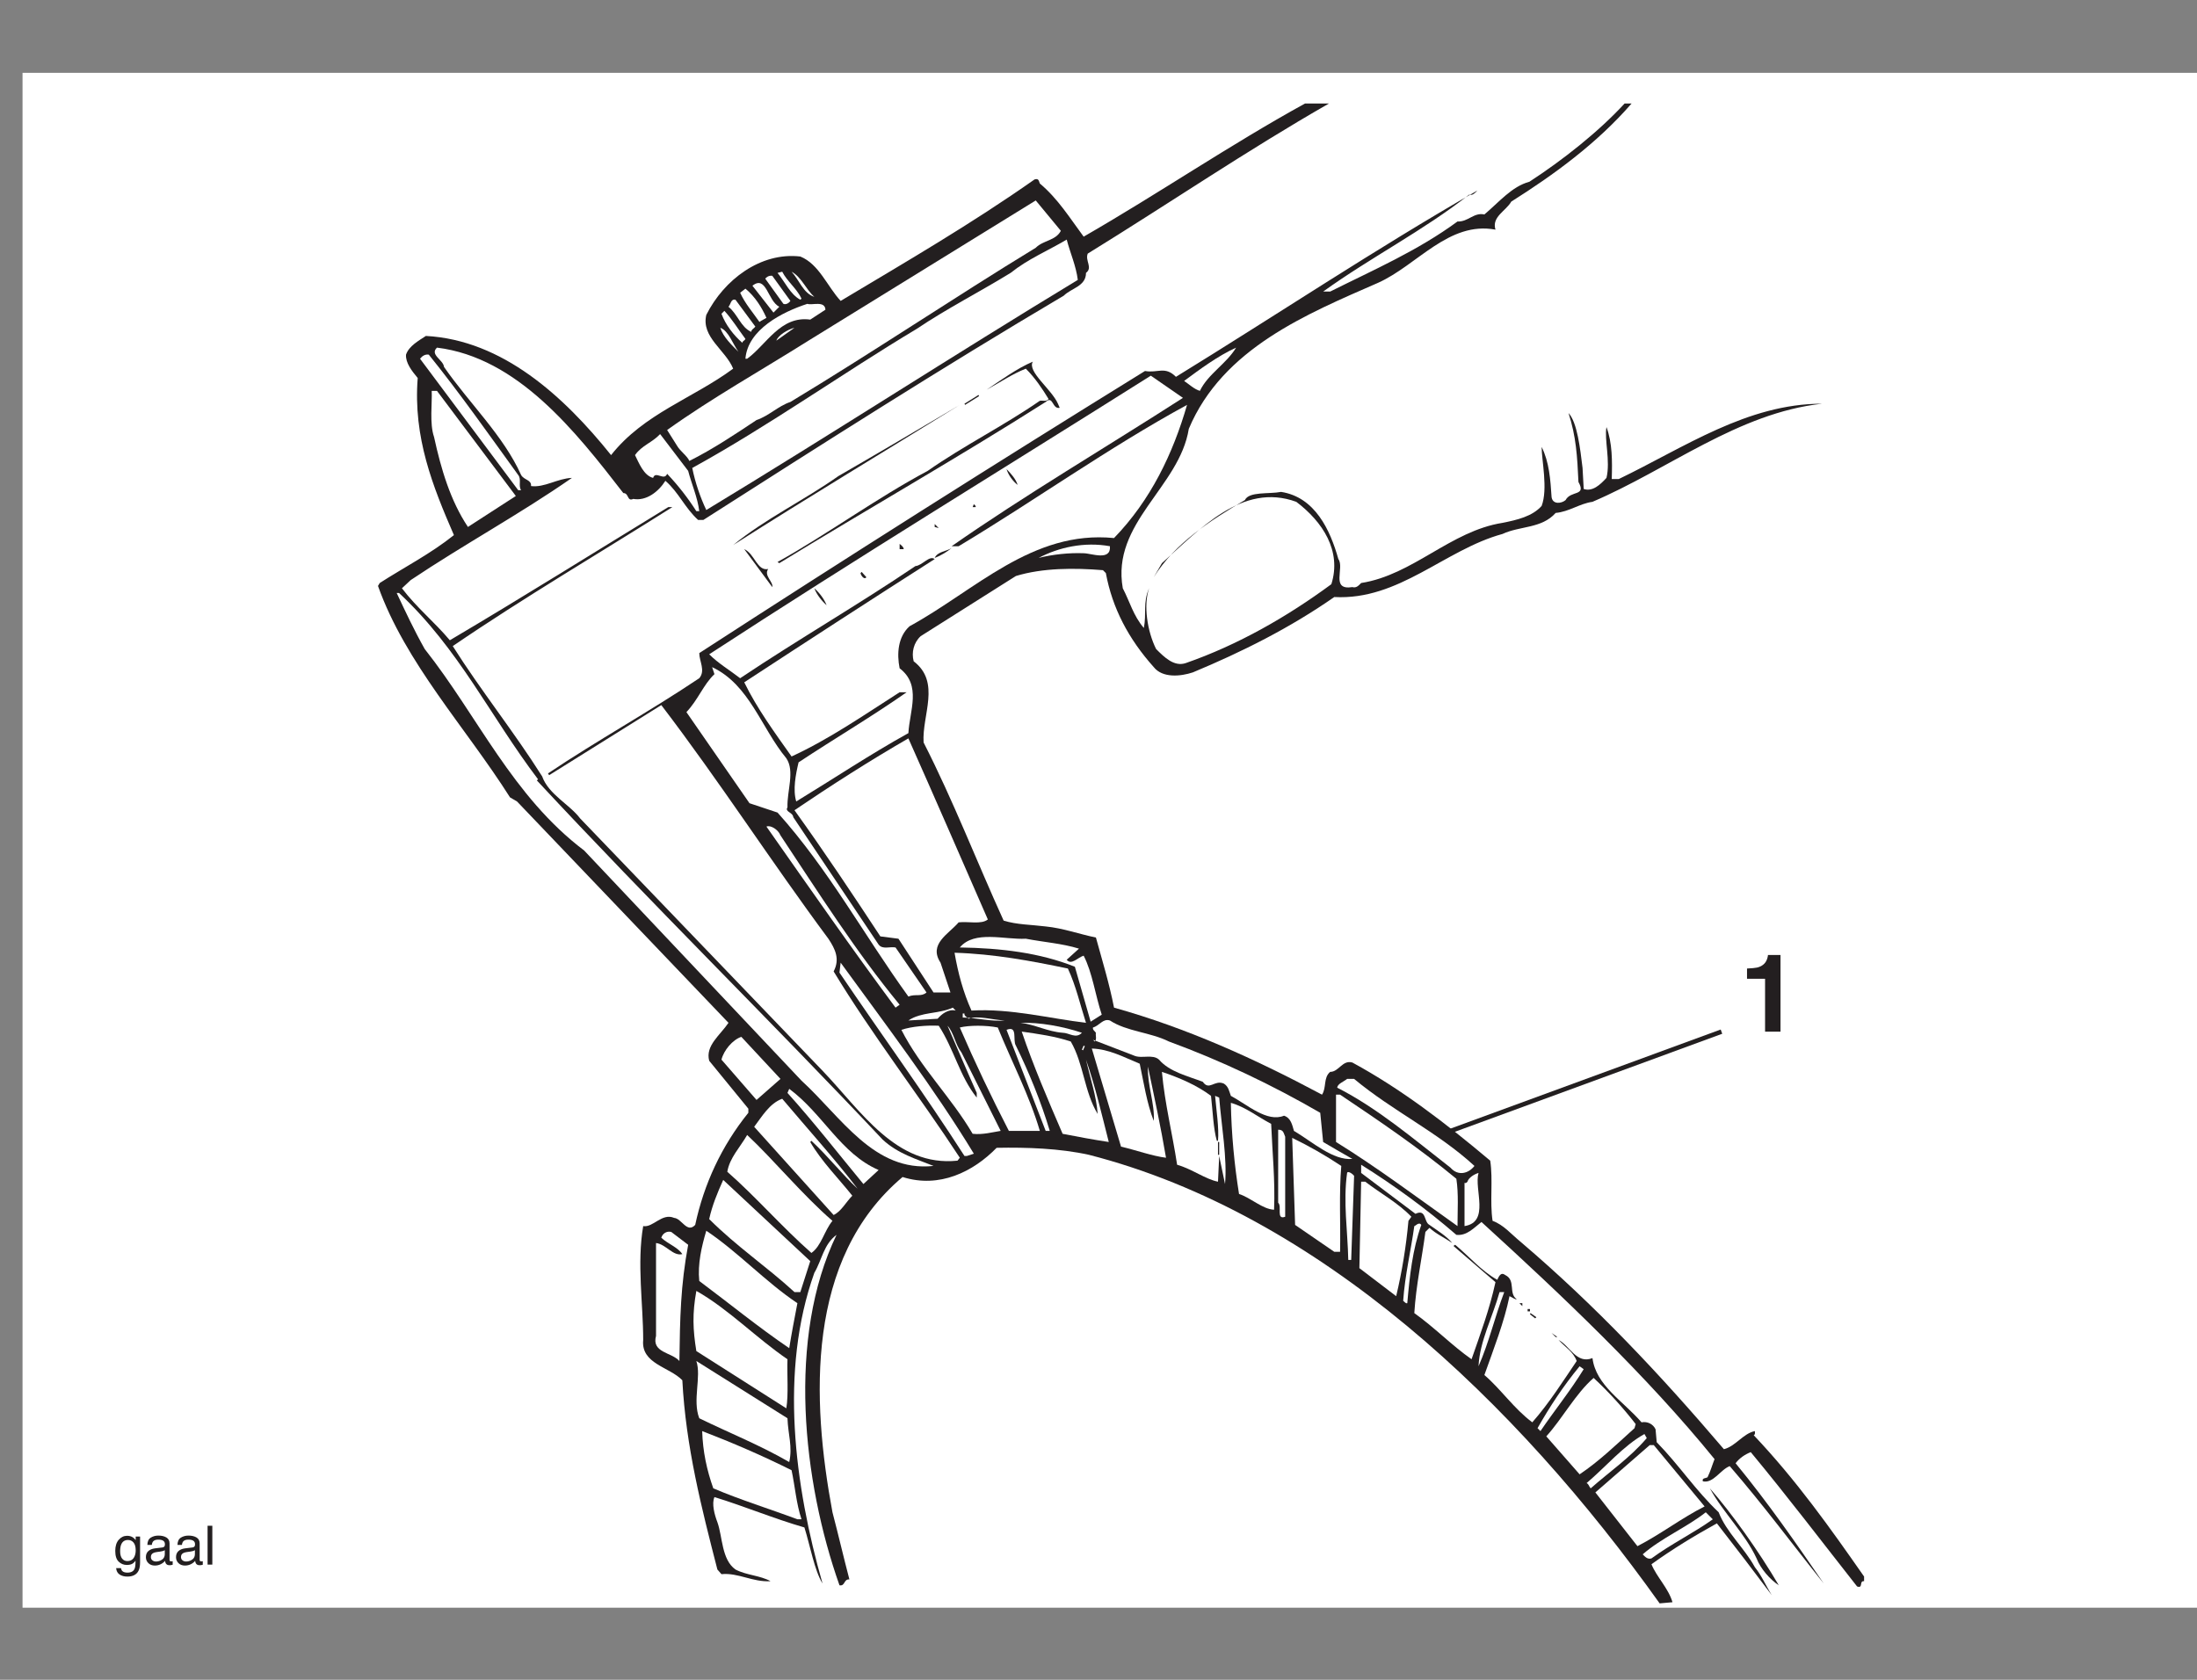 <?xml version="1.0" encoding="UTF-8" standalone="no"?>
<!-- Created with Inkscape (http://www.inkscape.org/) -->

<svg
   xmlns:dc="http://purl.org/dc/elements/1.1/"
   xmlns:cc="http://creativecommons.org/ns#"
   xmlns:rdf="http://www.w3.org/1999/02/22-rdf-syntax-ns#"
   xmlns:svg="http://www.w3.org/2000/svg"
   xmlns="http://www.w3.org/2000/svg"
   xmlns:sodipodi="http://sodipodi.sourceforge.net/DTD/sodipodi-0.dtd"
   xmlns:inkscape="http://www.inkscape.org/namespaces/inkscape"
   id="svg26224"
   version="1.1"
   inkscape:version="0.91 r13725"
   xml:space="preserve"
   width="301.181"
   height="230.315"
   viewBox="0 0 301.181 230.315"
   sodipodi:docname="gaal.svg"><rect x="0" y="0" width="301.181" height="230.315" fill="#808080" stroke="none"/><defs
     id="defs26228"><clipPath
       clipPathUnits="userSpaceOnUse"
       id="clipPath26240"><path
         d="m 0,184.252 240.945,0 L 240.945,0 0,0 0,184.252 Z"
         id="path26242"
         inkscape:connector-curvature="0" /></clipPath></defs><sodipodi:namedview
     pagecolor="#ffffff"
     bordercolor="#666666"
     borderopacity="1"
     objecttolerance="10"
     gridtolerance="10"
     guidetolerance="10"
     inkscape:pageopacity="0"
     inkscape:pageshadow="2"
     inkscape:window-width="640"
     inkscape:window-height="480"
     id="namedview26226"
     showgrid="false"
     inkscape:zoom="3.8599309"
     inkscape:cx="150.59062"
     inkscape:cy="115.1575"
     inkscape:window-x="0"
     inkscape:window-y="0"
     inkscape:window-maximized="1"
     inkscape:current-layer="g26232" /><g
     id="g26232"
     inkscape:groupmode="layer"
     inkscape:label="gaal"
     transform="matrix(1.25,0,0,-1.25,0,230.315)"><path
       d="m 2.472,7.909 238.473,0 0,168.355 -238.473,0 0,-168.355 z"
       style="fill:#ffffff;fill-opacity:1;fill-rule:nonzero;stroke:none"
       id="path26234"
       inkscape:connector-curvature="0" /><g
       id="g26236"><g
         id="g26238"
         clip-path="url(#clipPath26240)"><g
           id="g26244"
           transform="translate(204.434,10.815)"><path
             d="m 0,0 c -0.575,0.063 -0.062,-0.833 -0.769,-0.576 -3.78,4.804 -7.623,9.865 -11.66,14.733 -0.638,-0.255 -1.216,-0.639 -1.664,-1.217 3.524,-4.291 6.599,-8.712 9.672,-13.196 -3.33,4.163 -6.598,8.584 -10.313,12.877 -1.025,-0.385 -1.794,-1.922 -2.948,-1.666 -0.128,0.384 0.322,0.319 0.513,0.448 0.321,0.642 0.513,1.345 0.769,1.987 -7.495,9.225 -16.785,18.003 -25.562,26.01 -0.832,-0.642 -1.601,-1.537 -2.754,-1.41 -3.331,2.883 -6.855,5.447 -10.442,7.689 l 0,-0.898 5.957,-4.484 c 1.217,0.576 0.896,-0.897 1.537,-1.217 0.896,-0.641 1.859,-1.217 2.5,-1.987 -0.834,0.577 -1.73,0.962 -2.5,1.665 l -0.447,-0.447 c -0.385,-2.948 -1.026,-5.831 -1.217,-8.905 2.176,-1.539 4.164,-3.588 6.278,-5.061 0.96,2.755 1.986,5.509 2.624,8.457 l -4.612,3.971 0.193,0.127 c 1.538,-1.28 2.883,-2.88 4.613,-3.842 0.193,0.384 0.384,0.896 0.897,0.512 1.153,-0.576 0.321,-1.986 1.219,-2.627 0,-0.127 -0.515,0.193 -0.772,0.322 -0.575,-2.82 -1.729,-5.767 -2.755,-8.65 1.795,-1.538 3.268,-3.716 5.255,-5.189 1.859,2.114 3.396,4.549 4.869,6.726 -0.385,1.027 -1.218,1.475 -1.985,2.307 1.217,-0.641 1.985,-2.691 3.715,-1.987 0.385,-3.01 3.331,-4.676 5.381,-7.046 0.64,0.127 1.279,-0.193 1.539,-0.769 l 0.125,-1.41 c 2.501,-2.562 4.229,-5.254 6.794,-7.687 0.832,-2.178 2.817,-3.909 3.971,-6.024 0.769,-0.959 1.216,-2.05 1.857,-3.073 -1.922,2.562 -3.971,5.253 -6.022,7.879 -2.433,-1.344 -4.869,-2.819 -7.175,-4.484 0.575,-1.41 1.857,-2.627 2.306,-4.165 l -1.409,-0.127 c -15.694,22.038 -37.35,42.731 -62.591,49.202 -3.203,0.705 -6.792,0.832 -10.122,0.768 -2.564,-2.626 -6.279,-4.484 -10.315,-3.203 -10.635,-8.97 -9.995,-24.408 -7.688,-36.773 0.64,-2.436 1.217,-4.934 1.858,-7.369 -0.641,0.065 -0.449,-0.767 -1.09,-0.639 -4.036,11.403 -5.765,27.163 -0.32,38.438 -1.409,-1.024 -1.602,-2.754 -2.435,-4.164 -3.843,-10.762 -2.178,-23.319 0.897,-34.082 -0.897,1.474 -1.345,4.1 -1.986,6.15 -3.331,0.96 -6.534,2.307 -9.866,3.332 -0.32,-0.706 0,-1.922 0.321,-2.755 0.577,-1.603 0.449,-4.101 1.986,-5.19 1.217,-0.641 2.691,-0.641 3.844,-1.281 -1.923,-0.129 -3.588,0.961 -5.381,0.77 l -0.449,0.511 c -1.73,6.728 -3.46,13.453 -3.844,20.758 -1.409,1.473 -4.549,1.793 -4.293,4.42 0,3.973 -0.704,8.394 0,12.491 1.089,-0.192 2.05,1.475 3.396,0.899 0.833,-0.065 1.409,-1.731 2.307,-0.769 0.96,4.483 2.883,8.649 5.83,12.3 l 0,0.448 -4.293,5.254 c -0.448,1.665 1.217,2.819 2.114,4.165 l -23.192,24.28 -0.768,0.448 c -4.869,7.688 -11.468,14.735 -14.479,23.192 l 0.192,0.321 c 2.69,1.729 5.574,3.203 8.136,5.253 -2.306,5.317 -4.484,10.698 -3.972,17.233 -0.641,0.769 -1.345,1.666 -1.281,2.563 0.321,0.961 1.409,1.537 2.178,2.051 8.393,-0.449 15.119,-6.599 20.31,-13.07 3.586,4.548 8.968,6.214 13.389,9.482 -0.833,2.05 -3.524,3.458 -2.947,5.894 1.921,3.843 5.958,6.919 10.314,6.406 2.05,-0.833 2.947,-3.268 4.421,-4.869 7.175,4.293 14.349,8.457 21.269,13.326 0.449,0.128 0.449,-0.128 0.577,-0.449 1.986,-1.665 3.331,-3.844 4.805,-5.83 8.136,4.677 16.016,10.058 24.28,14.607 l 2.626,0 c -8.967,-5.126 -17.617,-11.019 -26.458,-16.465 -0.32,-0.768 0.577,-1.537 -0.191,-2.114 0,-1.474 -1.602,-1.665 -2.436,-2.498 -13.325,-7.88 -26.395,-16.209 -39.527,-24.602 l -0.577,0 c -1.474,1.345 -2.114,3.011 -3.588,4.292 -0.769,-1.216 -2.114,-2.242 -3.523,-1.985 -0.705,-0.32 -0.45,0.641 -1.09,0.641 -5.254,6.79 -11.595,14.862 -20.436,15.952 -0.833,-0.769 0.703,-1.345 0.769,-2.114 2.754,-3.973 6.533,-7.56 8.455,-11.853 0.321,-0.576 1.154,-0.512 1.09,-1.217 1.474,-0.192 2.883,0.833 4.485,0.897 -5.703,-3.971 -11.852,-7.304 -17.683,-11.211 l -0.96,-0.897 c 1.601,-2.114 3.523,-3.652 5.253,-5.702 8.136,4.805 15.888,9.674 23.96,14.607 l 0.449,0 c -8.008,-5.061 -16.208,-9.866 -24.089,-15.247 3.075,-4.87 6.727,-9.418 9.802,-14.287 0.705,-1.987 3.011,-3.075 4.165,-4.613 l 26.586,-27.677 c 4.228,-4.421 8.073,-10.569 14.8,-9.866 l 0.256,0.321 c -4.484,6.856 -9.609,13.454 -13.838,20.437 0.704,1.345 0.192,2.435 -0.577,3.588 -6.279,8.457 -11.915,17.233 -18.322,25.625 -4.101,-2.561 -8.2,-5.124 -12.3,-7.687 l -0.129,0.193 c 5.445,3.651 11.148,6.791 16.592,10.442 0.705,0.833 0,1.857 0,2.755 16.21,10.506 32.611,20.885 48.882,30.943 1.41,-0.256 2.179,0.577 3.395,-0.64 11.15,6.855 21.784,13.966 33.06,20.436 -0.257,-0.256 -0.513,-0.576 -0.898,-0.448 -5.062,-3.972 -10.762,-6.855 -16.017,-10.635 l 0.769,0 c 4.74,2.371 9.612,4.485 13.966,7.688 1.154,-0.064 1.795,1.025 2.946,0.769 1.604,1.345 3.012,3.075 4.935,3.587 3.651,2.371 7.623,5.51 10.443,8.585 l 0.767,0 c -3.778,-4.356 -8.521,-7.816 -13.196,-10.762 -0.577,-1.027 -2.177,-1.667 -1.732,-3.076 -5.123,0.962 -8.584,-3.908 -12.874,-5.83 -7.754,-3.396 -17.043,-7.175 -20.759,-16.016 -1.025,-6.406 -8.52,-10.315 -7.239,-17.49 0.769,-1.473 1.154,-3.011 2.308,-4.356 0.319,1.601 -0.13,2.754 0.575,4.356 -0.641,-1.858 -0.193,-4.741 0.769,-6.662 0.896,-0.898 1.986,-1.987 3.267,-1.539 5.702,1.986 11.083,5.061 15.953,8.649 1.153,3.652 -0.962,6.855 -3.845,9.034 -5.957,2.178 -10.633,-3.076 -14.736,-6.727 l -0.894,-1.538 c 2.37,3.78 6.213,6.214 9.993,8.456 0.448,0.961 2.627,0.641 3.971,0.898 3.715,-0.577 5.382,-4.165 6.279,-7.367 0.706,-0.962 -0.897,-3.46 1.538,-3.076 0.448,-0.128 0.704,0.192 0.962,0.449 5.701,0.896 9.801,5.701 15.504,6.598 1.6,0.32 3.266,0.705 4.29,1.858 0.707,1.859 0,4.997 0,6.471 0.835,-1.666 0.963,-3.588 1.091,-5.51 0.127,-0.833 1.088,-0.704 1.536,-0.321 0.577,1.09 2.307,0.386 1.41,1.987 -0.128,2.819 -0.257,4.997 -1.089,7.56 0.961,-1.026 1.281,-3.909 1.539,-6.023 l 0.127,-2.305 c 0.961,-0.321 1.793,0.447 2.497,1.216 0.449,1.858 -0.254,4.229 0,5.574 0.641,-1.73 0.641,-3.716 0.578,-5.702 l 0.769,0 c 7.176,3.46 14.093,8.265 22.295,8.265 -9.225,-1.025 -16.785,-7.176 -25.178,-10.763 -1.41,-0.192 -2.564,-1.09 -4.036,-1.218 -1.539,-1.73 -3.908,-1.409 -5.829,-2.306 -6.344,-1.731 -11.341,-7.303 -18.451,-6.919 -4.87,-3.395 -10.123,-6.022 -15.506,-8.264 -1.344,-0.449 -3.33,-0.641 -4.29,0.576 -2.755,3.075 -4.55,6.47 -5.255,10.315 l -0.32,0.319 c -3.139,0.257 -6.599,0.257 -9.545,-0.639 l -10.443,-6.599 c -0.769,-0.705 -1.026,-1.794 -0.769,-2.756 3.011,-2.305 0.897,-5.893 1.088,-8.904 3.268,-6.407 5.831,-13.069 8.778,-19.54 1.409,-0.448 3.075,-0.448 4.613,-0.641 1.921,-0.192 3.651,-0.833 5.509,-1.217 0.705,-2.562 1.473,-5.061 1.985,-7.688 8.01,-2.242 15.506,-5.639 22.81,-9.545 0.511,0.768 0.126,1.859 0.895,2.498 0.961,0 1.346,1.345 2.435,1.026 5.318,-2.884 10.25,-6.663 15.118,-10.765 0.322,-2.113 -0.062,-4.483 0.257,-6.598 1.219,-0.448 1.985,-1.41 3.076,-2.305 8.199,-6.984 15.247,-14.48 22.294,-22.744 1.282,0.321 2.114,1.729 3.396,1.986 0,-0.128 0.065,-0.385 -0.128,-0.449 C -7.43,11.083 -3.715,5.831 0,0.512 L 0,0 Z"
             style="fill:#231f20;fill-opacity:1;fill-rule:nonzero;stroke:none"
             id="path26246"
             inkscape:connector-curvature="0" /></g><g
           id="g26248"
           transform="translate(192.645,13.313)"><path
             d="M 0,0 C -1.279,2.755 -3.651,4.997 -5.125,7.687 -2.755,4.997 0.257,0.768 2.436,-2.947 1.473,-2.308 0.45,-1.154 0,0"
             style="fill:#231f20;fill-opacity:1;fill-rule:nonzero;stroke:none"
             id="path26250"
             inkscape:connector-curvature="0" /></g><g
           id="g26252"
           transform="translate(181.114,13.313)"><path
             d="M 0,0 C -0.448,-0.129 -0.704,0.192 -0.96,0.448 1.091,2.24 3.846,3.395 5.959,5.061 l 0.77,-0.77 C 4.678,2.817 2.179,1.601 0,0"
             style="fill:#ffffff;fill-opacity:1;fill-rule:nonzero;stroke:none"
             id="path26254"
             inkscape:connector-curvature="0" /></g><g
           id="g26256"
           transform="translate(179.578,14.658)"><path
             d="m 0,0 -4.614,5.894 5.96,5.189 0.447,0 5.574,-6.726 C 4.932,3.14 2.498,1.28 0,0"
             style="fill:#ffffff;fill-opacity:1;fill-rule:nonzero;stroke:none"
             id="path26258"
             inkscape:connector-curvature="0" /></g><g
           id="g26260"
           transform="translate(174.451,21)"><path
             d="m 0,0 c -0.191,0.193 -0.191,0.449 -0.447,0.578 2.114,1.792 4.036,4.1 6.342,5.38 L 6.15,5.511 C 4.293,3.332 2.179,1.923 0,0"
             style="fill:#ffffff;fill-opacity:1;fill-rule:nonzero;stroke:none"
             id="path26262"
             inkscape:connector-curvature="0" /></g><g
           id="g26264"
           transform="translate(179.257,27.6)"><path
             d="m 0,0 c -1.986,-1.794 -3.908,-3.652 -6.022,-5.062 l -3.652,4.165 c 1.794,1.985 3.204,4.676 5.19,6.407 1.729,-1.603 3.33,-3.396 4.612,-5.062 L 0,0 Z"
             style="fill:#ffffff;fill-opacity:1;fill-rule:nonzero;stroke:none"
             id="path26266"
             inkscape:connector-curvature="0" /></g><g
           id="g26268"
           transform="translate(168.942,27.279)"><path
             d="M 0,0 -0.32,0.32 C 1.024,2.689 2.499,4.934 4.292,7.111 L 4.741,6.791 C 3.331,4.484 1.473,2.179 0,0"
             style="fill:#ffffff;fill-opacity:1;fill-rule:nonzero;stroke:none"
             id="path26270"
             inkscape:connector-curvature="0" /></g><g
           id="g26272"
           transform="translate(170.16,38.041)"><path
             d="m 0,0 0.641,-0.447 -0.193,0 L 0,0 Z"
             style="fill:#231f20;fill-opacity:1;fill-rule:nonzero;stroke:none"
             id="path26274"
             inkscape:connector-curvature="0" /></g><g
           id="g26276"
           transform="translate(168.492,39.772)"><path
             d="M 0,0 -0.126,-0.128 -0.702,0.32 -0.64,0.449 0,0 Z"
             style="fill:#231f20;fill-opacity:1;fill-rule:nonzero;stroke:none"
             id="path26278"
             inkscape:connector-curvature="0" /></g><path
           d="m 167.534,40.413 0.256,0 0,0.256 -0.256,0 0,-0.256 z"
           style="fill:#231f20;fill-opacity:1;fill-rule:nonzero;stroke:none"
           id="path26280"
           inkscape:connector-curvature="0" /><g
           id="g26282"
           transform="translate(166.637,41.309)"><path
             d="m 0,0 0.319,0 0,-0.32 L 0,0 Z"
             style="fill:#231f20;fill-opacity:1;fill-rule:nonzero;stroke:none"
             id="path26284"
             inkscape:connector-curvature="0" /></g><g
           id="g26286"
           transform="translate(162.15,34.391)"><path
             d="m 0,0 c 0.13,2.754 1.538,5.381 2.307,8.136 l 0.513,0 C 1.795,5.445 1.154,2.627 0,0"
             style="fill:#ffffff;fill-opacity:1;fill-rule:nonzero;stroke:none"
             id="path26288"
             inkscape:connector-curvature="0" /></g><g
           id="g26290"
           transform="translate(160.614,49.765)"><path
             d="M 0,0 0,4.742 C 0.191,4.678 0.256,4.806 0.32,4.871 0.447,5.319 1.089,5.703 1.536,5.831 1.025,4.036 2.817,0.45 0,0"
             style="fill:#ffffff;fill-opacity:1;fill-rule:nonzero;stroke:none"
             id="path26292"
             inkscape:connector-curvature="0" /></g><g
           id="g26294"
           transform="translate(159.076,56.172)"><path
             d="m 0,0 c -4.037,3.141 -8.008,6.536 -12.429,8.777 0.066,0.449 0.706,0.641 1.089,0.961 l 0.769,0 C -6.343,6.214 -1.41,3.908 2.627,0.192 1.985,-0.64 0.835,-0.961 0,0"
             style="fill:#ffffff;fill-opacity:1;fill-rule:nonzero;stroke:none"
             id="path26296"
             inkscape:connector-curvature="0" /></g><g
           id="g26298"
           transform="translate(159.845,49.765)"><path
             d="m 0,0 c -4.421,3.141 -8.776,6.407 -13.323,9.226 l 0,5.191 0.445,0 C -8.584,11.533 -4.228,8.586 -0.127,5.19 0.129,3.525 0,1.73 0,0"
             style="fill:#ffffff;fill-opacity:1;fill-rule:nonzero;stroke:none"
             id="path26300"
             inkscape:connector-curvature="0" /></g><g
           id="g26302"
           transform="translate(154.336,41.309)"><path
             d="m 0,0 c -0.193,-0.062 -0.321,0.192 -0.449,0.257 0.193,2.819 0.834,5.445 1.219,8.199 0.126,0 0.511,0.515 0.767,0.13 C 0.576,5.894 0.256,2.948 0,0"
             style="fill:#ffffff;fill-opacity:1;fill-rule:nonzero;stroke:none"
             id="path26304"
             inkscape:connector-curvature="0" /></g><g
           id="g26306"
           transform="translate(154.464,50.343)"><path
             d="m 0,0 c -0.256,-2.818 -0.704,-5.574 -1.345,-8.264 l -4.036,3.074 0.193,9.483 0.448,0 C -3.074,3.011 -1.153,1.985 0.319,0.448 L 0,0 Z"
             style="fill:#ffffff;fill-opacity:1;fill-rule:nonzero;stroke:none"
             id="path26308"
             inkscape:connector-curvature="0" /></g><g
           id="g26310"
           transform="translate(147.865,46.051)"><path
             d="M 0,0 C -0.064,3.203 -0.576,6.341 -0.129,9.545 -0.064,9.802 0.448,9.481 0.64,9.225 L 0.32,0 0,0 Z"
             style="fill:#ffffff;fill-opacity:1;fill-rule:nonzero;stroke:none"
             id="path26312"
             inkscape:connector-curvature="0" /></g><g
           id="g26314"
           transform="translate(141.907,60.208)"><path
             d="M 0,0 C -0.191,0.642 -0.32,1.41 -1.089,1.667 -2.946,0.897 -5.125,2.884 -6.92,3.844 -7.111,4.357 -7.174,4.87 -7.689,5.189 -8.712,5.64 -9.29,4.357 -9.994,5.382 c -1.665,0.64 -3.652,1.09 -4.805,2.434 -0.705,0.642 -1.922,0.064 -2.756,0.45 l -4.484,1.727 0.192,-0.19 c 0.257,0.257 0.065,0.64 0.128,0.961 -0.128,0.192 -0.384,0.32 -0.32,0.577 0.705,0.191 1.09,1.024 1.858,0.768 1.858,-1.217 4.421,-1.282 6.472,-2.306 C -7.945,7.688 -2.434,5.062 2.883,1.986 l 0.319,-3.204 c 1.09,-0.639 2.18,-1.28 3.204,-1.857 C 4.292,-3.268 2.051,-1.218 0,0"
             style="fill:#ffffff;fill-opacity:1;fill-rule:nonzero;stroke:none"
             id="path26316"
             inkscape:connector-curvature="0" /></g><g
           id="g26318"
           transform="translate(146.967,46.947)"><path
             d="m 0,0 -0.639,0 -4.293,2.947 -0.319,9.546 C -3.394,11.596 -1.602,10.57 0.131,9.417 -0.127,6.343 0.064,3.14 0,0"
             style="fill:#ffffff;fill-opacity:1;fill-rule:nonzero;stroke:none"
             id="path26320"
             inkscape:connector-curvature="0" /></g><g
           id="g26322"
           transform="translate(140.946,50.791)"><path
             d="m 0,0 c -1.024,-0.386 -0.321,1.153 -0.769,1.537 l 0,8.01 C -0.192,9.547 -0.192,9.225 0,8.776 L 0,0 Z"
             style="fill:#ffffff;fill-opacity:1;fill-rule:nonzero;stroke:none"
             id="path26324"
             inkscape:connector-curvature="0" /></g><g
           id="g26326"
           transform="translate(139.728,51.56)"><path
             d="m 0,0 c -1.28,0.064 -2.499,1.282 -3.844,1.73 -0.512,3.204 -0.832,6.534 -0.897,9.995 1.603,-0.45 2.948,-1.538 4.421,-2.307 C -0.191,6.279 0.127,3.268 0,0"
             style="fill:#ffffff;fill-opacity:1;fill-rule:nonzero;stroke:none"
             id="path26328"
             inkscape:connector-curvature="0" /></g><g
           id="g26330"
           transform="translate(131.592,141.379)"><path
             d="M 0,0 C -0.641,0.192 -1.154,0.705 -1.729,1.089 0,2.37 1.985,3.844 3.974,4.741 2.884,2.947 0.897,1.858 0,0"
             style="fill:#ffffff;fill-opacity:1;fill-rule:nonzero;stroke:none"
             id="path26332"
             inkscape:connector-curvature="0" /></g><g
           id="g26334"
           transform="translate(133.708,57.454)"><path
             d="m 0,0 -0.131,-2.818 c -1.343,0.255 -2.88,1.409 -4.483,1.857 -0.513,3.396 -1.345,6.663 -1.667,10.187 1.923,-0.64 3.845,-1.475 5.384,-2.628 0.191,-1.666 0.254,-3.587 0.64,-4.932 l 0.126,0 C 0,3.011 -0.322,5.124 -0.449,6.598 L 0,6.406 C 0.254,3.267 0.895,-0.256 0.641,-3.076 L 0,0 Z"
             style="fill:#ffffff;fill-opacity:1;fill-rule:nonzero;stroke:none"
             id="path26336"
             inkscape:connector-curvature="0" /></g><path
           d="m 133.577,58.99 0.131,0 0,-1.408 -0.131,0 0,1.408 z"
           style="fill:#231f20;fill-opacity:1;fill-rule:nonzero;stroke:none"
           id="path26338"
           inkscape:connector-curvature="0" /><g
           id="g26340"
           transform="translate(122.174,125.234)"><path
             d="m 0,0 c -8.968,0.897 -15.247,-5.765 -22.422,-9.673 -1.281,-1.153 -1.41,-3.012 -1.09,-4.613 2.435,-1.858 1.09,-4.677 0.962,-7.111 -4.164,-2.307 -8.2,-4.998 -12.301,-7.496 -0.384,1.282 -0.064,2.947 0.257,4.292 3.971,2.628 8.008,4.997 11.851,7.688 l -0.769,0 c -3.907,-2.498 -7.687,-5.125 -11.851,-7.046 -1.858,2.626 -3.78,5.252 -5.19,8.136 7.048,4.612 14.159,9.225 20.886,13.518 -0.577,0.448 -1.345,-0.705 -2.115,-0.77 -6.341,-4.292 -12.812,-8.008 -19.219,-12.3 -1.153,0.896 -2.371,1.602 -3.395,2.626 16.016,10.444 32.289,20.374 48.432,30.56 L 7.561,15.376 C -0.896,9.931 -9.737,4.741 -17.809,-0.896 l 0.768,0 C -8.712,4.102 -0.575,9.931 8.01,14.608 6.473,9.29 4.036,4.165 0,0"
             style="fill:#ffffff;fill-opacity:1;fill-rule:nonzero;stroke:none"
             id="path26342"
             inkscape:connector-curvature="0" /></g><g
           id="g26344"
           transform="translate(127.877,57.262)"><path
             d="M 0,0 C -1.536,0.192 -3.268,0.833 -4.934,1.218 L -8.137,11.98 c 1.921,-0.064 3.524,-0.96 5.253,-1.666 0.45,-2.113 0.77,-4.292 1.539,-6.278 0.128,1.921 -0.707,3.844 -0.64,5.957 C -1.282,6.663 -0.576,3.395 0,0"
             style="fill:#ffffff;fill-opacity:1;fill-rule:nonzero;stroke:none"
             id="path26346"
             inkscape:connector-curvature="0" /></g><g
           id="g26348"
           transform="translate(118.843,123.569)"><path
             d="M 0,0 C -1.602,0.064 -3.396,-0.128 -4.933,-0.513 -2.754,0.641 0.064,1.281 2.883,0.769 3.011,-0.897 0.833,0 0,0"
             style="fill:#ffffff;fill-opacity:1;fill-rule:nonzero;stroke:none"
             id="path26350"
             inkscape:connector-curvature="0" /></g><g
           id="g26352"
           transform="translate(121.599,58.99)"><path
             d="m 0,0 c -1.73,0.258 -3.396,0.577 -5.062,0.898 -1.601,3.715 -3.203,7.432 -4.484,11.211 1.794,-0.255 3.652,-0.511 5.38,-1.088 C -2.755,8.586 -2.691,5.51 -1.218,3.077 -1.345,4.999 -2.051,7.05 -2.499,9.034 -1.474,6.088 -0.769,3.012 0,0"
             style="fill:#ffffff;fill-opacity:1;fill-rule:nonzero;stroke:none"
             id="path26354"
             inkscape:connector-curvature="0" /></g><g
           id="g26356"
           transform="translate(119.612,72.189)"><path
             d="m 0,0 -1.73,6.022 c -3.844,1.539 -8.137,2.05 -12.621,2.116 1.602,1.921 4.933,0.832 7.24,0.96 1.986,-0.385 3.971,-0.513 5.83,-1.089 L -2.626,6.791 C -2.114,6.15 -1.41,7.047 -0.769,7.239 0.192,5.382 0.513,2.885 1.217,0.77 L 0,0 Z"
             style="fill:#ffffff;fill-opacity:1;fill-rule:nonzero;stroke:none"
             id="path26358"
             inkscape:connector-curvature="0" /></g><g
           id="g26360"
           transform="translate(106.542,73.406)"><path
             d="M 0,0 C -0.896,1.985 -1.473,4.1 -1.857,6.343 2.499,6.214 6.536,5.446 10.572,4.612 11.468,2.691 11.917,0.641 12.558,-1.345 8.713,-0.897 4.293,0.256 0,0"
             style="fill:#ffffff;fill-opacity:1;fill-rule:nonzero;stroke:none"
             id="path26362"
             inkscape:connector-curvature="0" /></g><g
           id="g26364"
           transform="translate(118.843,69.561)"><path
             d="M 0,0 0.128,-0.063 -0.064,-0.512 -0.192,-0.447 0,0 Z"
             style="fill:#ffffff;fill-opacity:1;fill-rule:nonzero;stroke:none"
             id="path26366"
             inkscape:connector-curvature="0" /></g><g
           id="g26368"
           transform="translate(116.537,70.972)"><path
             d="M 0,0 C -1.666,0.128 -3.011,0.897 -4.613,1.09 -2.499,1.153 0,0.705 2.114,0 1.473,-0.704 0.705,0 0,0"
             style="fill:#ffffff;fill-opacity:1;fill-rule:nonzero;stroke:none"
             id="path26370"
             inkscape:connector-curvature="0" /></g><g
           id="g26372"
           transform="translate(118.203,153.551)"><path
             d="m 0,0 c -13.646,-8.264 -27.1,-16.977 -40.745,-25.241 -0.641,1.345 -1.217,3.011 -1.538,4.613 8.392,4.612 16.465,10.378 24.6,15.247 3.332,2.242 6.984,4.1 10.315,6.15 1.922,1.538 4.101,2.435 6.151,3.652 C -0.833,2.948 -0.192,1.539 0,0"
             style="fill:#ffffff;fill-opacity:1;fill-rule:nonzero;stroke:none"
             id="path26374"
             inkscape:connector-curvature="0" /></g><g
           id="g26376"
           transform="translate(113.59,157.076)"><path
             d="m 0,0 c -9.033,-5.51 -17.875,-11.468 -26.907,-16.913 -1.345,-0.449 -2.371,-1.538 -3.716,-1.986 -2.307,-1.538 -4.805,-3.204 -7.368,-4.485 -0.192,0.512 -1.024,1.089 -1.345,1.665 l -1.089,1.73 c 4.933,3.524 10.314,6.535 15.504,9.802 L 0,5.189 2.754,1.858 C 2.178,0.769 0.833,0.833 0,0"
             style="fill:#ffffff;fill-opacity:1;fill-rule:nonzero;stroke:none"
             id="path26378"
             inkscape:connector-curvature="0" /></g><g
           id="g26380"
           transform="translate(114.679,140.163)"><path
             d="m 0,0 c -9.673,-6.15 -19.604,-11.789 -29.214,-17.683 l -0.192,0.129 c 5.509,3.075 10.827,6.983 16.465,9.994 4.036,2.819 8.328,4.933 12.3,7.687 C -0.32,0.191 0.063,0 0.321,0.319 -0.385,1.473 -1.153,2.626 -2.178,3.651 -3.652,3.075 -5.061,2.114 -6.471,1.345 -4.934,2.371 -3.204,3.651 -1.41,4.42 -2.051,3.331 0.641,1.409 1.345,-0.192 L 1.538,-0.641 C 0.705,-0.833 0.833,0.769 0,0"
             style="fill:#231f20;fill-opacity:1;fill-rule:nonzero;stroke:none"
             id="path26382"
             inkscape:connector-curvature="0" /></g><g
           id="g26384"
           transform="translate(114.679,60.208)"><path
             d="m 0,0 -4.292,11.084 c 1.281,0.512 0.64,-1.153 1.025,-1.73 C -1.793,6.344 -0.513,3.203 0.449,0 L 0,0 Z"
             style="fill:#ffffff;fill-opacity:1;fill-rule:nonzero;stroke:none"
             id="path26386"
             inkscape:connector-curvature="0" /></g><g
           id="g26388"
           transform="translate(110.643,60.208)"><path
             d="m 0,0 c -1.921,3.717 -3.716,7.497 -5.381,11.341 1.026,0.255 2.883,0.255 4.164,0 C 0.321,7.561 2.244,3.909 3.396,0 L 0,0 Z"
             style="fill:#ffffff;fill-opacity:1;fill-rule:nonzero;stroke:none"
             id="path26390"
             inkscape:connector-curvature="0" /></g><g
           id="g26392"
           transform="translate(111.605,131.065)"><path
             d="M 0,0 C -0.513,0.385 -1.025,1.089 -1.218,1.73 -0.77,1.282 -0.192,0.641 0,0"
             style="fill:#231f20;fill-opacity:1;fill-rule:nonzero;stroke:none"
             id="path26394"
             inkscape:connector-curvature="0" /></g><g
           id="g26396"
           transform="translate(105.774,72.637)"><path
             d="m 0,0 -0.192,0 0,0.449 0.192,0 C -0.064,0.192 0.255,0.064 0.447,-0.128 1.473,0.257 3.075,-0.256 4.42,-0.319 3.011,-0.448 1.473,-0.063 0,0"
             style="fill:#ffffff;fill-opacity:1;fill-rule:nonzero;stroke:none"
             id="path26398"
             inkscape:connector-curvature="0" /></g><g
           id="g26400"
           transform="translate(106.671,59.889)"><path
             d="m 0,0 c -2.371,4.036 -5.702,7.239 -7.816,11.403 1.152,0.385 2.818,0.512 4.099,0.449 1.667,-2.563 2.307,-5.575 4.165,-7.88 l 0,0.512 c -1.09,2.434 -2.114,4.87 -3.204,7.368 0.706,-0.769 0.833,-2.05 1.538,-2.948 L 3.074,0.319 C 2.242,0.191 1.088,-0.128 0,0"
             style="fill:#ffffff;fill-opacity:1;fill-rule:nonzero;stroke:none"
             id="path26402"
             inkscape:connector-curvature="0" /></g><g
           id="g26404"
           transform="translate(105.133,83.081)"><path
             d="m 0,0 c -1.089,-1.282 -3.332,-2.372 -1.987,-4.42 l 1.09,-3.269 -1.857,0 -3.845,5.894 -1.985,0.256 c -3.076,4.678 -6.151,9.29 -9.418,13.839 3.972,2.69 8.264,5.444 12.492,7.88 C -2.627,13.708 0.32,6.918 3.204,0.319 2.499,-0.257 1.088,0.126 0,0"
             style="fill:#ffffff;fill-opacity:1;fill-rule:nonzero;stroke:none"
             id="path26406"
             inkscape:connector-curvature="0" /></g><g
           id="g26408"
           transform="translate(107.311,140.931)"><path
             d="M 0,0 0.064,-0.128 -1.474,-1.089 -1.537,-0.961 0,0 Z"
             style="fill:#231f20;fill-opacity:1;fill-rule:nonzero;stroke:none"
             id="path26410"
             inkscape:connector-curvature="0" /></g><g
           id="g26412"
           transform="translate(106.671,128.63)"><path
             d="M 0,0 0.127,0.32 C 0.255,0.192 0.384,0.128 0.32,0 L 0,0 Z"
             style="fill:#231f20;fill-opacity:1;fill-rule:nonzero;stroke:none"
             id="path26414"
             inkscape:connector-curvature="0" /></g><g
           id="g26416"
           transform="translate(106.03,57.454)"><path
             d="m 0,0 -0.255,0 c -4.357,6.79 -9.162,13.39 -13.711,20.116 l 0.129,1.091 C -8.904,14.415 -3.587,7.432 0.769,0.256 L 0,0 Z"
             style="fill:#ffffff;fill-opacity:1;fill-rule:nonzero;stroke:none"
             id="path26418"
             inkscape:connector-curvature="0" /></g><g
           id="g26420"
           transform="translate(80.405,124.466)"><path
             d="m 0,0 c 3.523,2.883 7.815,4.933 11.531,7.56 4.549,2.627 8.777,5.125 13.326,7.816 C 16.464,10.187 8.456,5.382 0,0"
             style="fill:#231f20;fill-opacity:1;fill-rule:nonzero;stroke:none"
             id="path26422"
             inkscape:connector-curvature="0" /></g><g
           id="g26424"
           transform="translate(102.827,72.509)"><path
             d="m 0,0 -3.203,-0.191 c 1.41,0.961 3.331,0.704 4.869,1.409 L 1.987,0.897 C 1.154,1.09 0.449,0.513 0,0"
             style="fill:#ffffff;fill-opacity:1;fill-rule:nonzero;stroke:none"
             id="path26426"
             inkscape:connector-curvature="0" /></g><g
           id="g26428"
           transform="translate(102.506,123.057)"><path
             d="M 0,0 C 0.32,0.705 1.281,0.705 1.858,1.088 1.409,0.705 0.705,0.256 0,0"
             style="fill:#231f20;fill-opacity:1;fill-rule:nonzero;stroke:none"
             id="path26430"
             inkscape:connector-curvature="0" /></g><g
           id="g26432"
           transform="translate(102.506,126.772)"><path
             d="M 0,0 0.448,-0.448 0,-0.32 0,0 Z"
             style="fill:#231f20;fill-opacity:1;fill-rule:nonzero;stroke:none"
             id="path26434"
             inkscape:connector-curvature="0" /></g><g
           id="g26436"
           transform="translate(87.9,65.719)"><path
             d="m 0,0 -23.833,25.241 c -7.879,5.958 -11.66,14.736 -17.489,22.103 -1.153,2.049 -2.115,4.1 -3.075,6.15 l 0.255,0 c 6.6,-6.15 9.995,-13.517 15.248,-20.437 l -0.128,-0.128 C -16.401,19.348 -3.459,6.662 8.905,-6.471 10.571,-8.009 12.558,-8.586 14.479,-9.354 7.944,-10.059 4.356,-3.973 0,0"
             style="fill:#ffffff;fill-opacity:1;fill-rule:nonzero;stroke:none"
             id="path26438"
             inkscape:connector-curvature="0" /></g><g
           id="g26440"
           transform="translate(99.624,74.943)"><path
             d="m 0,0 c -4.869,6.729 -8.712,13.901 -14.35,20.181 l -3.076,1.025 -6.918,9.994 c 1.281,1.346 1.858,3.011 3.074,4.164 l -0.256,0.769 c 4.1,-1.922 5.381,-6.663 8.136,-9.994 0.961,-1.41 0.065,-3.588 0.129,-5.381 -0.321,-0.513 0.576,-0.513 0.64,-1.09 L -3.267,5.701 C -2.819,5.125 -2.05,5.509 -1.409,5.383 L 1.986,0.448 C 1.41,-0.062 0.769,0.322 0,0"
             style="fill:#ffffff;fill-opacity:1;fill-rule:nonzero;stroke:none"
             id="path26442"
             inkscape:connector-curvature="0" /></g><g
           id="g26444"
           transform="translate(98.662,124.018)"><path
             d="M 0,0 0,0.577 C 0.064,0.512 0.449,0.256 0.449,0 L 0,0 Z"
             style="fill:#231f20;fill-opacity:1;fill-rule:nonzero;stroke:none"
             id="path26446"
             inkscape:connector-curvature="0" /></g><g
           id="g26448"
           transform="translate(98.214,73.727)"><path
             d="m 0,0 c -4.806,6.471 -9.482,13.198 -14.159,19.86 0.449,0.193 1.282,-0.321 1.538,-0.961 C -8.456,12.621 -4.356,6.149 0.448,0.32 L 0,0 Z"
             style="fill:#ffffff;fill-opacity:1;fill-rule:nonzero;stroke:none"
             id="path26450"
             inkscape:connector-curvature="0" /></g><g
           id="g26452"
           transform="translate(94.69,54.378)"><path
             d="m 0,0 c -2.755,3.332 -5.382,6.728 -8.328,9.995 l 0.192,0.448 C -4.42,7.689 -2.498,3.332 1.667,1.539 L 0,0 Z"
             style="fill:#ffffff;fill-opacity:1;fill-rule:nonzero;stroke:none"
             id="path26454"
             inkscape:connector-curvature="0" /></g><g
           id="g26456"
           transform="translate(94.371,121.391)"><path
             d="M 0,0 0.128,0.128 0.641,-0.448 C 0.448,-0.769 0.063,-0.32 0,0"
             style="fill:#231f20;fill-opacity:1;fill-rule:nonzero;stroke:none"
             id="path26458"
             inkscape:connector-curvature="0" /></g><g
           id="g26460"
           transform="translate(88.988,59.12)"><path
             d="M 0,0 -0.127,-0.13 C 1.09,-2.242 3.012,-4.165 4.485,-6.022 3.781,-6.729 3.268,-7.752 2.435,-8.137 l -8.713,9.673 c 0.834,1.09 1.666,2.563 3.075,3.076 C -0.448,1.345 2.563,-1.987 5.062,-5.254 3.46,-3.78 1.923,-1.795 0,0"
             style="fill:#ffffff;fill-opacity:1;fill-rule:nonzero;stroke:none"
             id="path26462"
             inkscape:connector-curvature="0" /></g><g
           id="g26464"
           transform="translate(88.988,46.819)"><path
             d="m 0,0 c -3.267,2.883 -6.149,6.215 -9.225,8.905 0.256,1.537 1.41,2.69 2.178,4.036 2.883,-2.691 6.086,-6.6 9.354,-9.418 C 1.41,2.435 1.09,0.769 0,0"
             style="fill:#ffffff;fill-opacity:1;fill-rule:nonzero;stroke:none"
             id="path26466"
             inkscape:connector-curvature="0" /></g><g
           id="g26468"
           transform="translate(90.655,117.868)"><path
             d="M 0,0 C -0.513,0.448 -1.089,1.153 -1.346,1.857 -0.704,1.281 -0.257,0.641 0,0"
             style="fill:#231f20;fill-opacity:1;fill-rule:nonzero;stroke:none"
             id="path26470"
             inkscape:connector-curvature="0" /></g><g
           id="g26472"
           transform="translate(88.861,149.195)"><path
             d="m 0,0 c -3.268,0.449 -4.805,-2.755 -6.919,-4.292 l -0.192,0 C -6.855,-1.088 -3.075,0.833 -0.32,1.73 0.193,1.538 1.601,2.114 1.666,1.089 L 0,0 Z"
             style="fill:#ffffff;fill-opacity:1;fill-rule:nonzero;stroke:none"
             id="path26474"
             inkscape:connector-curvature="0" /></g><g
           id="g26476"
           transform="translate(89.309,151.693)"><path
             d="M 0,0 C -1.216,0.385 -1.665,1.858 -2.498,2.756 -1.409,2.179 -0.896,0.77 0,0"
             style="fill:#ffffff;fill-opacity:1;fill-rule:nonzero;stroke:none"
             id="path26478"
             inkscape:connector-curvature="0" /></g><g
           id="g26480"
           transform="translate(87.131,42.526)"><path
             d="m 0,0 c -3.075,2.818 -6.343,4.998 -9.354,8.008 0.321,1.473 0.897,2.884 1.538,4.293 L 1.73,3.396 0.641,0 0,0 Z"
             style="fill:#ffffff;fill-opacity:1;fill-rule:nonzero;stroke:none"
             id="path26482"
             inkscape:connector-curvature="0" /></g><g
           id="g26484"
           transform="translate(87.772,151.374)"><path
             d="m 0,0 c -1.089,0.577 -1.666,1.922 -2.499,2.947 l 0.513,0.129 C -1.474,2.051 -0.385,1.217 0.128,0.128 L 0,0 Z"
             style="fill:#ffffff;fill-opacity:1;fill-rule:nonzero;stroke:none"
             id="path26486"
             inkscape:connector-curvature="0" /></g><g
           id="g26488"
           transform="translate(87.452,17.605)"><path
             d="M 0,0 C -3.075,1.153 -6.214,2.113 -9.226,3.396 -9.93,5.383 -10.379,7.433 -10.443,9.675 -7.112,8.394 -3.845,6.984 -0.641,5.383 -0.257,3.589 -0.128,1.729 0.448,0 L 0,0 Z"
             style="fill:#ffffff;fill-opacity:1;fill-rule:nonzero;stroke:none"
             id="path26490"
             inkscape:connector-curvature="0" /></g><g
           id="g26492"
           transform="translate(86.554,36.376)"><path
             d="m 0,0 c -3.395,2.306 -6.599,4.933 -9.866,7.368 -0.192,1.857 0.257,3.78 0.77,5.51 C -5.638,10.571 -2.563,7.24 0.897,4.933 0.577,3.268 0.256,1.602 0,0"
             style="fill:#ffffff;fill-opacity:1;fill-rule:nonzero;stroke:none"
             id="path26494"
             inkscape:connector-curvature="0" /></g><g
           id="g26496"
           transform="translate(85.144,146.889)"><path
             d="M 0,0 C 0.193,0.577 1.218,1.218 1.986,1.41 L 0,0 Z"
             style="fill:#ffffff;fill-opacity:1;fill-rule:nonzero;stroke:none"
             id="path26498"
             inkscape:connector-curvature="0" /></g><g
           id="g26500"
           transform="translate(85.914,150.925)"><path
             d="m 0,0 -1.986,2.754 c 0.064,0.128 0.384,0.386 0.77,0.32 L 0.769,0.32 C 0.641,0.128 0.32,-0.128 0,0"
             style="fill:#ffffff;fill-opacity:1;fill-rule:nonzero;stroke:none"
             id="path26502"
             inkscape:connector-curvature="0" /></g><g
           id="g26504"
           transform="translate(86.554,23.884)"><path
             d="m 0,0 c -3.203,1.857 -6.599,3.203 -9.866,4.804 -0.769,1.986 0.257,4.55 -0.32,6.279 L -0.192,4.804 C -0.129,3.011 0.385,1.665 0,0"
             style="fill:#ffffff;fill-opacity:1;fill-rule:nonzero;stroke:none"
             id="path26506"
             inkscape:connector-curvature="0" /></g><g
           id="g26508"
           transform="translate(76.368,36.056)"><path
             d="M 0,0 C -0.384,2.371 -0.449,4.101 0,6.599 3.523,4.613 6.599,1.41 9.994,-0.896 9.93,-2.498 10.123,-4.805 9.866,-6.279 L 0,0 Z"
             style="fill:#ffffff;fill-opacity:1;fill-rule:nonzero;stroke:none"
             id="path26510"
             inkscape:connector-curvature="0" /></g><g
           id="g26512"
           transform="translate(79.124,68.024)"><path
             d="M 0,0 C 0.255,1.025 1.216,2.177 2.177,2.499 L 6.47,-2.114 3.844,-4.421 0,0 Z"
             style="fill:#ffffff;fill-opacity:1;fill-rule:nonzero;stroke:none"
             id="path26514"
             inkscape:connector-curvature="0" /></g><g
           id="g26516"
           transform="translate(82.518,152.911)"><path
             d="M 0,0 C 1.538,1.217 1.666,-1.666 2.947,-2.307 L 2.307,-2.947 0,0 Z"
             style="fill:#ffffff;fill-opacity:1;fill-rule:nonzero;stroke:none"
             id="path26518"
             inkscape:connector-curvature="0" /></g><g
           id="g26520"
           transform="translate(81.621,124.018)"><path
             d="M 0,0 C 1.154,-0.513 1.411,-2.435 2.628,-2.179 2.115,-2.883 3.204,-3.588 3.077,-4.165 L 0,0 Z"
             style="fill:#231f20;fill-opacity:1;fill-rule:nonzero;stroke:none"
             id="path26522"
             inkscape:connector-curvature="0" /></g><g
           id="g26524"
           transform="translate(83.479,149.067)"><path
             d="m 0,0 -0.192,-0.128 c -0.705,1.025 -1.601,2.05 -2.114,3.204 l 0.577,0.447 C -0.704,2.691 0.065,1.474 0.577,0.32 L 0,0 Z"
             style="fill:#ffffff;fill-opacity:1;fill-rule:nonzero;stroke:none"
             id="path26526"
             inkscape:connector-curvature="0" /></g><g
           id="g26528"
           transform="translate(82.39,147.85)"><path
             d="m 0,0 c -1.153,0.513 -1.474,1.922 -2.499,2.755 0.257,0.256 0.257,0.897 0.769,0.769 L 0.449,0.577 C 0.32,0.385 0,0.257 0,0"
             style="fill:#ffffff;fill-opacity:1;fill-rule:nonzero;stroke:none"
             id="path26530"
             inkscape:connector-curvature="0" /></g><g
           id="g26532"
           transform="translate(81.429,146.633)"><path
             d="m 0,0 c -0.961,0.833 -1.857,1.986 -2.306,3.203 l 0.32,0.32 C -1.153,2.627 -0.449,1.474 0.32,0.448 0.257,0.256 -0.064,0.192 0,0"
             style="fill:#ffffff;fill-opacity:1;fill-rule:nonzero;stroke:none"
             id="path26534"
             inkscape:connector-curvature="0" /></g><g
           id="g26536"
           transform="translate(80.981,145.672)"><path
             d="M 0,0 C -0.704,0.705 -1.666,1.601 -1.986,2.626 -1.089,2.307 -0.641,0.897 0,0"
             style="fill:#ffffff;fill-opacity:1;fill-rule:nonzero;stroke:none"
             id="path26538"
             inkscape:connector-curvature="0" /></g><g
           id="g26540"
           transform="translate(76.368,128.183)"><path
             d="m 0,0 c -0.897,1.409 -1.986,2.818 -3.203,4.1 -0.32,-0.833 -1.281,0.383 -1.538,-0.45 -1.025,0.258 -1.538,1.603 -1.986,2.5 0.769,1.089 1.857,1.345 2.755,2.306 L -0.897,4.42 C -0.512,2.946 0.128,1.537 0.32,0 L 0,0 Z"
             style="fill:#ffffff;fill-opacity:1;fill-rule:nonzero;stroke:none"
             id="path26542"
             inkscape:connector-curvature="0" /></g><g
           id="g26544"
           transform="translate(74.51,34.967)"><path
             d="m 0,0 c -0.833,0.96 -3.075,0.897 -2.563,2.755 l 0,10.185 c 1.09,-0.127 1.859,-1.472 2.884,-1.215 -0.513,0.768 -1.538,1.088 -2.306,1.793 0.128,0.448 0.575,0.769 1.089,0.64 l 1.857,-1.41 C 0.128,8.265 0.065,4.741 0,0"
             style="fill:#ffffff;fill-opacity:1;fill-rule:nonzero;stroke:none"
             id="path26546"
             inkscape:connector-curvature="0" /></g><g
           id="g26548"
           transform="translate(56.828,130.489)"><path
             d="m 0,0 -10.763,14.415 c 0.257,0.32 0.577,0.512 0.961,0.448 C -6.341,10.57 -3.203,6.086 0,1.665 0.385,1.217 0,0.448 0.32,0 L 0,0 Z"
             style="fill:#ffffff;fill-opacity:1;fill-rule:nonzero;stroke:none"
             id="path26550"
             inkscape:connector-curvature="0" /></g><g
           id="g26552"
           transform="translate(51.318,126.452)"><path
             d="m 0,0 c -1.921,2.884 -2.947,6.342 -3.715,9.867 -0.513,1.473 -0.192,3.779 -0.257,5.06 l 0.577,0 L 5.253,3.396 0,0 Z"
             style="fill:#ffffff;fill-opacity:1;fill-rule:nonzero;stroke:none"
             id="path26554"
             inkscape:connector-curvature="0" /></g><g
           id="g26556"
           transform="translate(159.097,60.204)"><path
             d="M 0,0 29.696,10.89"
             style="fill:none;stroke:#231f20;stroke-width:0.495;stroke-linecap:butt;stroke-linejoin:miter;stroke-miterlimit:4;stroke-dasharray:none;stroke-opacity:1"
             id="path26558"
             inkscape:connector-curvature="0" /></g><g
           id="g26560"
           transform="translate(193.575,76.893)"><path
             d="m 0,0 -1.979,0 0,1.125 c 0.522,0.023 0.887,0.059 1.098,0.104 0.33,0.075 0.602,0.221 0.811,0.443 0.143,0.149 0.252,0.35 0.325,0.601 0.042,0.152 0.063,0.263 0.063,0.337 l 1.375,0 0,-8.409 L 0,-5.799 0,0 Z"
             style="fill:#231f20;fill-opacity:1;fill-rule:nonzero;stroke:none"
             id="path26562"
             inkscape:connector-curvature="0" /></g><g
           id="g26564"
           transform="translate(13.021,15.359)"><path
             d="m 0,0 c -0.254,-0.292 -0.381,-0.698 -0.381,-1.219 0,-0.552 0.126,-0.945 0.379,-1.184 0.252,-0.24 0.545,-0.359 0.882,-0.359 0.242,0 0.437,0.038 0.583,0.116 C 1.61,-2.569 1.735,-2.45 1.84,-2.292 1.846,-2.72 1.813,-3.016 1.738,-3.183 1.615,-3.465 1.353,-3.604 0.953,-3.604 0.7,-3.604 0.514,-3.547 0.396,-3.431 0.32,-3.356 0.27,-3.249 0.245,-3.109 l -0.531,0 c 0.028,-0.319 0.156,-0.555 0.383,-0.704 0.229,-0.149 0.51,-0.225 0.844,-0.225 0.601,0 1.011,0.211 1.227,0.634 0.116,0.226 0.174,0.539 0.174,0.932 l 0,2.826 -0.481,0 0,-0.393 C 1.758,0.092 1.658,0.19 1.559,0.258 1.377,0.377 1.164,0.437 0.92,0.437 0.561,0.437 0.255,0.29 0,0 M 1.732,-1.828 C 1.58,-2.165 1.317,-2.336 0.941,-2.336 c -0.239,0 -0.43,0.092 -0.573,0.274 -0.142,0.183 -0.213,0.451 -0.213,0.799 0,0.299 0.036,0.538 0.107,0.722 0.136,0.346 0.387,0.518 0.755,0.518 0.245,0 0.447,-0.093 0.606,-0.279 0.158,-0.185 0.238,-0.47 0.238,-0.855 0,-0.255 -0.043,-0.48 -0.129,-0.671"
             style="fill:#231f20;fill-opacity:1;fill-rule:nonzero;stroke:none"
             id="path26566"
             inkscape:connector-curvature="0" /></g><g
           id="g26568"
           transform="translate(16.271,14.121)"><path
             d="m 0,0 c -0.18,-0.159 -0.27,-0.382 -0.27,-0.671 0,-0.263 0.092,-0.481 0.274,-0.657 0.183,-0.175 0.418,-0.262 0.706,-0.262 0.24,0 0.46,0.052 0.659,0.154 0.199,0.102 0.351,0.223 0.458,0.363 0.018,-0.124 0.048,-0.22 0.09,-0.288 0.082,-0.127 0.211,-0.192 0.391,-0.192 0.074,0 0.132,0.004 0.174,0.009 0.043,0.007 0.104,0.021 0.186,0.044 l 0,0.386 C 2.635,-1.12 2.604,-1.124 2.576,-1.127 2.546,-1.13 2.521,-1.132 2.497,-1.132 c -0.071,0 -0.118,0.017 -0.141,0.05 -0.022,0.032 -0.033,0.076 -0.033,0.13 l 0,1.79 C 2.323,1.132 2.21,1.347 1.983,1.487 1.755,1.625 1.459,1.697 1.094,1.697 0.778,1.697 0.501,1.619 0.263,1.471 0.024,1.322 -0.1,1.055 -0.11,0.673 l 0.487,0 c 0.019,0.16 0.061,0.281 0.125,0.362 0.114,0.146 0.308,0.219 0.58,0.219 0.236,0 0.417,-0.039 0.543,-0.119 C 1.753,1.055 1.815,0.926 1.815,0.747 1.815,0.661 1.804,0.594 1.781,0.548 1.74,0.463 1.66,0.412 1.54,0.396 L 0.708,0.293 C 0.416,0.256 0.18,0.158 0,0 m 0.516,-0.226 c 0.095,0.056 0.237,0.096 0.426,0.121 l 0.316,0.041 c 0.097,0.011 0.196,0.031 0.297,0.057 0.1,0.028 0.182,0.061 0.246,0.102 l 0,-0.419 c 0,-0.322 -0.144,-0.553 -0.435,-0.695 -0.172,-0.085 -0.35,-0.127 -0.533,-0.127 -0.151,0 -0.282,0.043 -0.392,0.129 -0.11,0.089 -0.165,0.207 -0.165,0.358 0,0.2 0.08,0.344 0.24,0.433"
             style="fill:#231f20;fill-opacity:1;fill-rule:nonzero;stroke:none"
             id="path26570"
             inkscape:connector-curvature="0" /></g><g
           id="g26572"
           transform="translate(19.573,14.121)"><path
             d="m 0,0 c -0.18,-0.159 -0.269,-0.382 -0.269,-0.671 0,-0.263 0.091,-0.481 0.274,-0.657 0.182,-0.175 0.418,-0.262 0.705,-0.262 0.24,0 0.459,0.052 0.659,0.154 0.199,0.102 0.352,0.223 0.458,0.363 0.017,-0.124 0.047,-0.22 0.09,-0.288 0.081,-0.127 0.212,-0.192 0.391,-0.192 0.074,0 0.132,0.004 0.174,0.009 0.042,0.007 0.105,0.021 0.185,0.044 l 0,0.386 C 2.636,-1.12 2.604,-1.124 2.575,-1.127 2.546,-1.13 2.52,-1.132 2.497,-1.132 c -0.072,0 -0.119,0.017 -0.141,0.05 -0.022,0.032 -0.033,0.076 -0.033,0.13 l 0,1.79 C 2.323,1.132 2.209,1.347 1.984,1.487 1.755,1.625 1.458,1.697 1.093,1.697 0.778,1.697 0.501,1.619 0.262,1.471 0.023,1.322 -0.101,1.055 -0.111,0.673 l 0.488,0 c 0.019,0.16 0.061,0.281 0.124,0.362 0.115,0.146 0.308,0.219 0.581,0.219 0.235,0 0.417,-0.039 0.543,-0.119 C 1.752,1.055 1.815,0.926 1.815,0.747 1.815,0.661 1.804,0.594 1.781,0.548 1.74,0.463 1.66,0.412 1.54,0.396 L 0.708,0.293 C 0.416,0.256 0.18,0.158 0,0 m 0.516,-0.226 c 0.095,0.056 0.237,0.096 0.426,0.121 l 0.317,0.041 c 0.096,0.011 0.195,0.031 0.295,0.057 0.101,0.028 0.183,0.061 0.247,0.102 l 0,-0.419 c 0,-0.322 -0.145,-0.553 -0.435,-0.695 -0.172,-0.085 -0.35,-0.127 -0.534,-0.127 -0.15,0 -0.281,0.043 -0.391,0.129 -0.11,0.089 -0.166,0.207 -0.166,0.358 0,0.2 0.08,0.344 0.241,0.433"
             style="fill:#231f20;fill-opacity:1;fill-rule:nonzero;stroke:none"
             id="path26574"
             inkscape:connector-curvature="0" /></g><path
           d="m 22.765,16.896 0.521,0 0,-4.261 -0.521,0 0,4.261 z"
           style="fill:#231f20;fill-opacity:1;fill-rule:nonzero;stroke:none"
           id="path26576"
           inkscape:connector-curvature="0" /></g></g></g></svg>